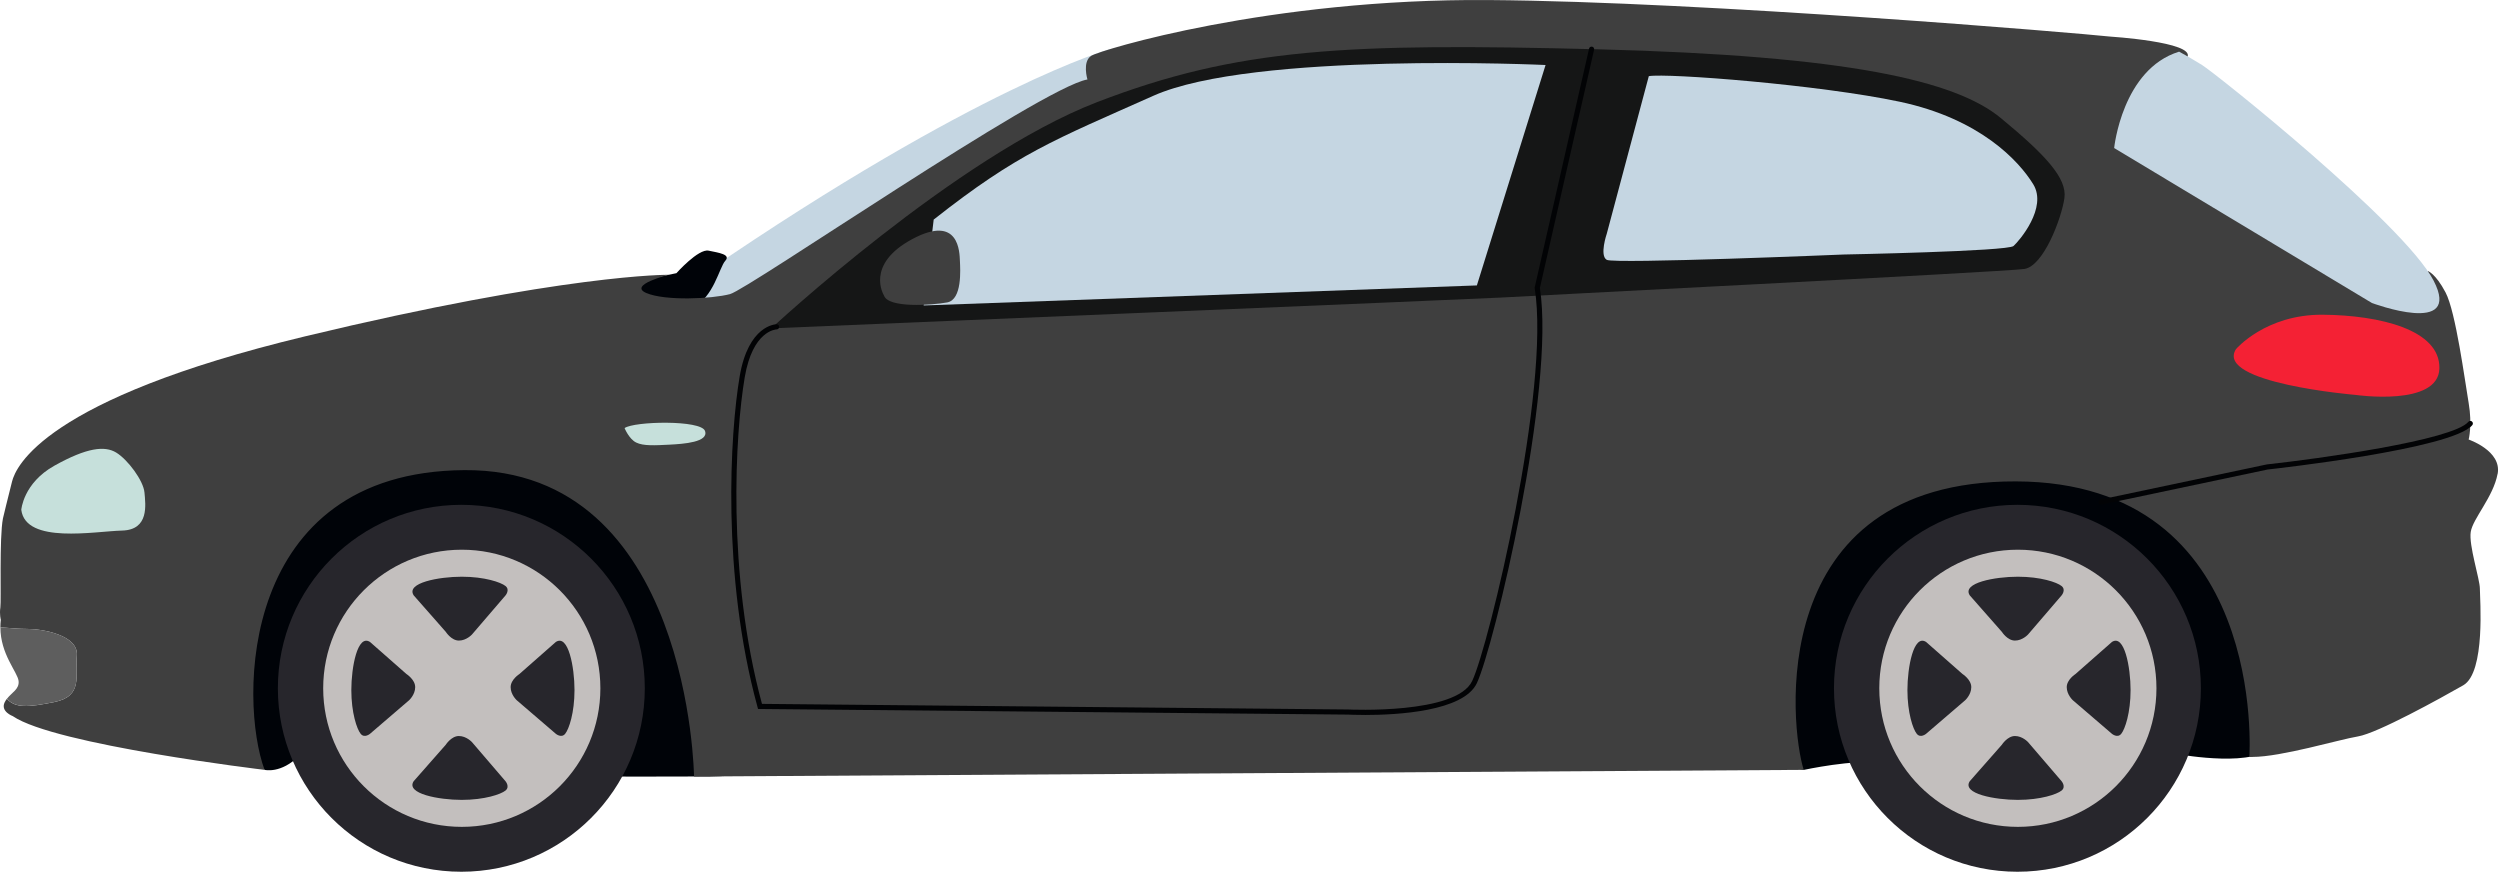 <svg width="972" height="339" viewBox="0 0 972 339" fill="none" xmlns="http://www.w3.org/2000/svg">
<g clip-path="url(#clip0_55_1487)">
<path d="M431.357 19.165C431.357 19.165 380.656 33.145 273.836 106.205L268.417 134.995L370.857 124.985C370.857 124.985 446.797 44.245 446.797 42.995C446.797 41.745 431.357 19.165 431.357 19.165Z" fill="#C5D6E2"/>
<path d="M247.757 109.344L262.987 106.214C262.987 106.214 271.537 96.614 275.507 97.454C279.467 98.284 284.267 98.914 281.977 101.414C279.687 103.914 277.387 115.814 269.457 119.354C261.527 122.904 242.547 119.984 247.757 109.334V109.344Z" fill="#000308"/>
<path d="M84.026 276.965L102.886 299.325C102.886 299.325 109.206 300.945 116.336 293.825C123.466 286.695 237.976 301.925 237.976 301.925C237.976 301.925 261.746 301.975 275.996 301.885C290.246 301.795 646.146 286.125 646.146 286.125L701.316 299.335C701.316 299.335 721.086 295.075 730.656 296.685C740.226 298.295 847.616 293.355 847.616 293.355C847.616 293.355 878.506 298.865 883.256 289.455C888.006 280.045 923.626 157.925 828.366 156.025C733.106 154.125 299.846 227.305 299.846 227.305L186.176 160.305L87.336 190.995L84.006 276.975L84.026 276.965Z" fill="#000308"/>
<path d="M971.086 184.245C972.756 175.275 959.816 170.895 959.816 170.895C959.816 170.895 961.276 165.265 959.816 156.705C958.356 148.155 954.806 121.235 950.846 113.725C946.886 106.215 943.906 105.365 943.906 105.365L943.126 109.975C935.326 106.015 903.786 101.625 897.726 100.585C891.676 99.544 883.446 93.284 864.676 73.465C845.896 53.645 837.966 31.735 837.966 31.735L850.486 22.134C853.196 16.294 820.236 14.204 820.236 14.204C808.766 12.954 663.556 0.645 578.646 0.015C493.736 -0.615 427.806 19.415 424.256 21.715C420.706 24.005 422.796 30.895 422.796 30.895C404.856 34.025 290.936 112.475 283.846 114.345C276.756 116.225 258.606 117.055 251.296 113.925C243.996 110.795 260.056 106.835 260.056 106.835C260.056 106.835 219.786 106.415 118.396 130.825C17.006 155.245 6.156 181.525 4.696 187.165C3.236 192.795 1.146 201.555 1.146 201.555C-0.314 209.065 0.526 233.475 0.136 236.185C-0.254 238.895 0.316 240.985 0.316 240.985C0.196 241.985 0.146 242.945 0.146 243.885C3.286 244.185 7.616 244.535 10.826 244.535C16.466 244.535 30.556 246.955 29.876 254.865C29.206 262.785 32.426 270.695 21.016 272.985C11.076 274.975 6.026 275.435 2.676 271.695C2.346 272.125 2.046 272.585 1.796 273.105C0.126 276.655 4.956 278.425 4.956 278.425C21.226 289.605 102.866 299.325 102.866 299.325C92.976 272.745 92.727 183.415 180.556 182.785C268.386 182.155 269.846 301.915 269.846 301.915L701.296 299.325C696.076 283.385 685.436 186.965 783.706 187.165C881.976 187.375 874.546 294.295 874.546 294.295H875.716C886.986 294.295 909.306 287.565 916.816 286.315C924.326 285.065 948.946 271.455 957.706 266.445C966.466 261.435 964.176 232.645 964.176 228.895C964.176 225.145 959.796 211.995 960.626 206.785C961.466 201.565 969.386 193.225 971.056 184.255L971.086 184.245Z" fill="#3F3F3F"/>
<path d="M21.026 272.975C32.436 270.695 29.216 262.775 29.886 254.855C30.556 246.935 16.466 244.525 10.836 244.525C7.626 244.525 3.296 244.175 0.156 243.875C0.126 254.355 6.836 261.305 7.226 264.755C7.586 267.965 4.606 269.185 2.696 271.685C6.046 275.425 11.096 274.965 21.036 272.975H21.026Z" fill="#5E5E5E"/>
<path d="M847.236 20.084C847.236 20.084 850.756 21.945 856.136 25.265C861.516 28.575 934.796 87.165 946.186 109.104C957.576 131.044 922.176 117.794 922.176 117.794L821.986 57.554C821.986 57.554 825.086 26.915 847.236 20.084Z" fill="#C5D6E2"/>
<path d="M299.857 127.674C299.857 127.674 371.647 60.894 426.457 39.744C481.267 18.594 523.847 16.674 621.227 19.164C718.617 21.654 760.347 31.394 777.877 45.864C795.407 60.334 803.757 69.344 802.637 77.084C801.527 84.824 794.567 103.464 787.057 104.574C779.547 105.684 587.277 115.424 583.377 115.704C579.477 115.984 299.847 127.664 299.847 127.664L299.857 127.674Z" fill="#151616"/>
<path d="M363.016 85.374L359.116 118.764L574.206 110.974L600.916 25.274C600.916 25.274 487.116 19.984 448.436 37.234C409.756 54.484 395.846 59.494 363.016 85.374Z" fill="#C5D6E2"/>
<path d="M641.057 29.605L624.707 90.885C624.707 90.885 621.807 99.374 624.707 101.025C627.607 102.685 716.827 98.954 716.827 98.954C716.827 98.954 780.587 97.715 782.867 95.644C785.147 93.575 796.117 80.764 790.527 71.644C784.937 62.525 769.827 46.175 738.567 39.544C707.307 32.925 648.107 28.364 641.067 29.605H641.057Z" fill="#C5D6E2"/>
<path d="M530.656 277.975C526.976 277.975 524.496 277.855 524.086 277.835L294.726 275.645L294.526 274.915C280.476 223.625 283.846 168.375 287.586 146.325C290.966 126.435 301.486 126.075 301.936 126.075C302.486 126.045 302.936 126.515 302.946 127.065C302.946 127.615 302.516 128.065 301.966 128.075C301.576 128.085 292.636 128.565 289.556 146.665C285.856 168.455 282.526 222.915 296.256 273.665L524.146 275.845C524.606 275.865 566.186 277.845 572.386 264.765C578.886 251.045 602.886 151.055 596.696 112.075L596.666 111.885L596.706 111.695L617.826 18.895C617.946 18.355 618.486 18.025 619.026 18.145C619.566 18.265 619.906 18.805 619.776 19.345L598.706 111.955C604.836 151.395 580.736 251.825 574.196 265.625C568.976 276.635 543.056 277.985 530.656 277.985V277.975Z" fill="#020305"/>
<path d="M8.276 198.235C8.276 198.235 9.006 187.845 21.156 181.055C33.906 173.945 40.746 173.275 45.176 175.955C49.606 178.635 55.776 186.825 56.176 191.525C56.576 196.225 58.056 206.015 47.456 206.285C36.856 206.555 10.016 211.655 8.276 198.235Z" fill="#C6E0DB"/>
<path d="M869.336 135.755C869.336 135.755 880.856 122.175 903.136 122.365C925.416 122.555 948.806 128.265 948.436 143.245C948.076 158.225 915.866 153.545 915.866 153.545C915.866 153.545 860.996 148.955 869.336 135.755Z" fill="#F42134"/>
<path d="M816.947 196.194C816.487 196.194 816.067 195.874 815.967 195.404C815.857 194.864 816.197 194.334 816.737 194.214L881.347 180.564C901.147 178.394 953.607 171.214 959.697 164.004C960.057 163.584 960.687 163.524 961.107 163.884C961.527 164.244 961.577 164.874 961.227 165.294C953.377 174.594 884.587 182.224 881.667 182.544L817.157 196.174C817.087 196.184 817.017 196.194 816.947 196.194Z" fill="#020305"/>
<path d="M343.657 114.804C343.657 114.804 336.227 102.884 354.647 92.984C373.057 83.085 373.057 98.245 373.217 101.494C373.367 104.744 374.147 116.504 368.267 117.584C362.387 118.664 345.117 119.914 343.667 114.794L343.657 114.804Z" fill="#3F3F3F"/>
<path d="M242.836 166.435C242.836 166.435 244.516 170.645 247.326 172.045C250.126 173.445 254.616 173.165 260.226 172.885C265.836 172.605 275.646 171.905 274.106 167.555C272.566 163.205 246.626 163.765 242.836 166.435Z" fill="#C6E0DB"/>
<path d="M855.707 267.604C855.707 306.994 823.777 338.934 784.377 338.934C744.977 338.934 713.047 307.004 713.047 267.604C713.047 228.204 744.977 196.274 784.377 196.274C823.777 196.274 855.707 228.204 855.707 267.604Z" fill="#27262C"/>
<path d="M730.667 267.605C730.667 297.365 754.787 321.485 784.547 321.485C814.307 321.485 838.427 297.365 838.427 267.605C838.427 237.845 814.307 213.725 784.547 213.725C754.787 213.725 730.667 237.845 730.667 267.605Z" fill="#C3BFBE"/>
<path d="M765.846 231.485L778.316 245.655C778.316 245.655 780.466 249.055 783.416 249.055C786.366 249.055 788.516 246.675 788.516 246.675L801.556 231.485C801.556 231.485 803.366 229.335 801.556 227.855C799.746 226.385 793.376 224.225 784.546 224.225C775.716 224.225 762.666 226.605 765.846 231.475V231.485Z" fill="#27262C"/>
<path d="M765.847 303.735L778.317 289.565C778.317 289.565 780.477 286.165 783.417 286.165C786.357 286.165 788.517 288.545 788.517 288.545L801.547 303.735C801.547 303.735 803.367 305.885 801.547 307.365C799.737 308.835 793.367 310.995 784.537 310.995C775.707 310.995 762.667 308.615 765.837 303.745L765.847 303.735Z" fill="#27262C"/>
<path d="M821.117 249.594L806.947 262.064C806.947 262.064 803.547 264.214 803.547 267.164C803.547 270.114 805.927 272.264 805.927 272.264L821.117 285.304C821.117 285.304 823.277 287.114 824.737 285.304C826.217 283.494 828.367 277.124 828.367 268.294C828.367 259.464 825.987 246.424 821.107 249.594H821.117Z" fill="#27262C"/>
<path d="M748.866 249.594L763.036 262.064C763.036 262.064 766.436 264.214 766.436 267.164C766.436 270.114 764.056 272.264 764.056 272.264L748.866 285.304C748.866 285.304 746.706 287.124 745.236 285.304C743.766 283.494 741.606 277.124 741.606 268.294C741.606 259.464 743.986 246.424 748.866 249.594Z" fill="#27262C"/>
<path d="M250.697 267.604C250.697 306.994 218.767 338.934 179.367 338.934C139.967 338.934 108.037 307.004 108.037 267.604C108.037 228.204 139.967 196.274 179.367 196.274C218.767 196.274 250.697 228.204 250.697 267.604Z" fill="#27262C"/>
<path d="M125.657 267.605C125.657 297.365 149.777 321.485 179.547 321.485C209.317 321.485 233.427 297.365 233.427 267.605C233.427 237.845 209.307 213.725 179.547 213.725C149.787 213.725 125.657 237.845 125.657 267.605Z" fill="#C3BFBE"/>
<path d="M160.847 231.485L173.317 245.655C173.317 245.655 175.467 249.055 178.417 249.055C181.367 249.055 183.517 246.675 183.517 246.675L196.557 231.485C196.557 231.485 198.367 229.335 196.557 227.855C194.747 226.385 188.377 224.225 179.547 224.225C170.717 224.225 157.677 226.605 160.847 231.475V231.485Z" fill="#27262C"/>
<path d="M160.837 303.735L173.307 289.565C173.307 289.565 175.467 286.165 178.407 286.165C181.347 286.165 183.507 288.545 183.507 288.545L196.537 303.735C196.537 303.735 198.357 305.885 196.537 307.365C194.727 308.835 188.357 310.995 179.527 310.995C170.697 310.995 157.657 308.615 160.827 303.745L160.837 303.735Z" fill="#27262C"/>
<path d="M216.107 249.594L201.937 262.064C201.937 262.064 198.537 264.214 198.537 267.164C198.537 270.114 200.917 272.264 200.917 272.264L216.107 285.304C216.107 285.304 218.267 287.114 219.737 285.304C221.217 283.494 223.367 277.124 223.367 268.294C223.367 259.464 220.987 246.424 216.107 249.594Z" fill="#27262C"/>
<path d="M143.857 249.594L158.027 262.064C158.027 262.064 161.427 264.214 161.427 267.164C161.427 270.114 159.047 272.264 159.047 272.264L143.857 285.304C143.857 285.304 141.697 287.124 140.227 285.304C138.757 283.494 136.597 277.124 136.597 268.294C136.597 259.464 138.977 246.424 143.857 249.594Z" fill="#27262C"/>
</g>
<defs>
<clipPath id="clip0_55_1487">
<rect width="971.235" height="338.935" fill="white"/>
</clipPath>
</defs>
</svg>
